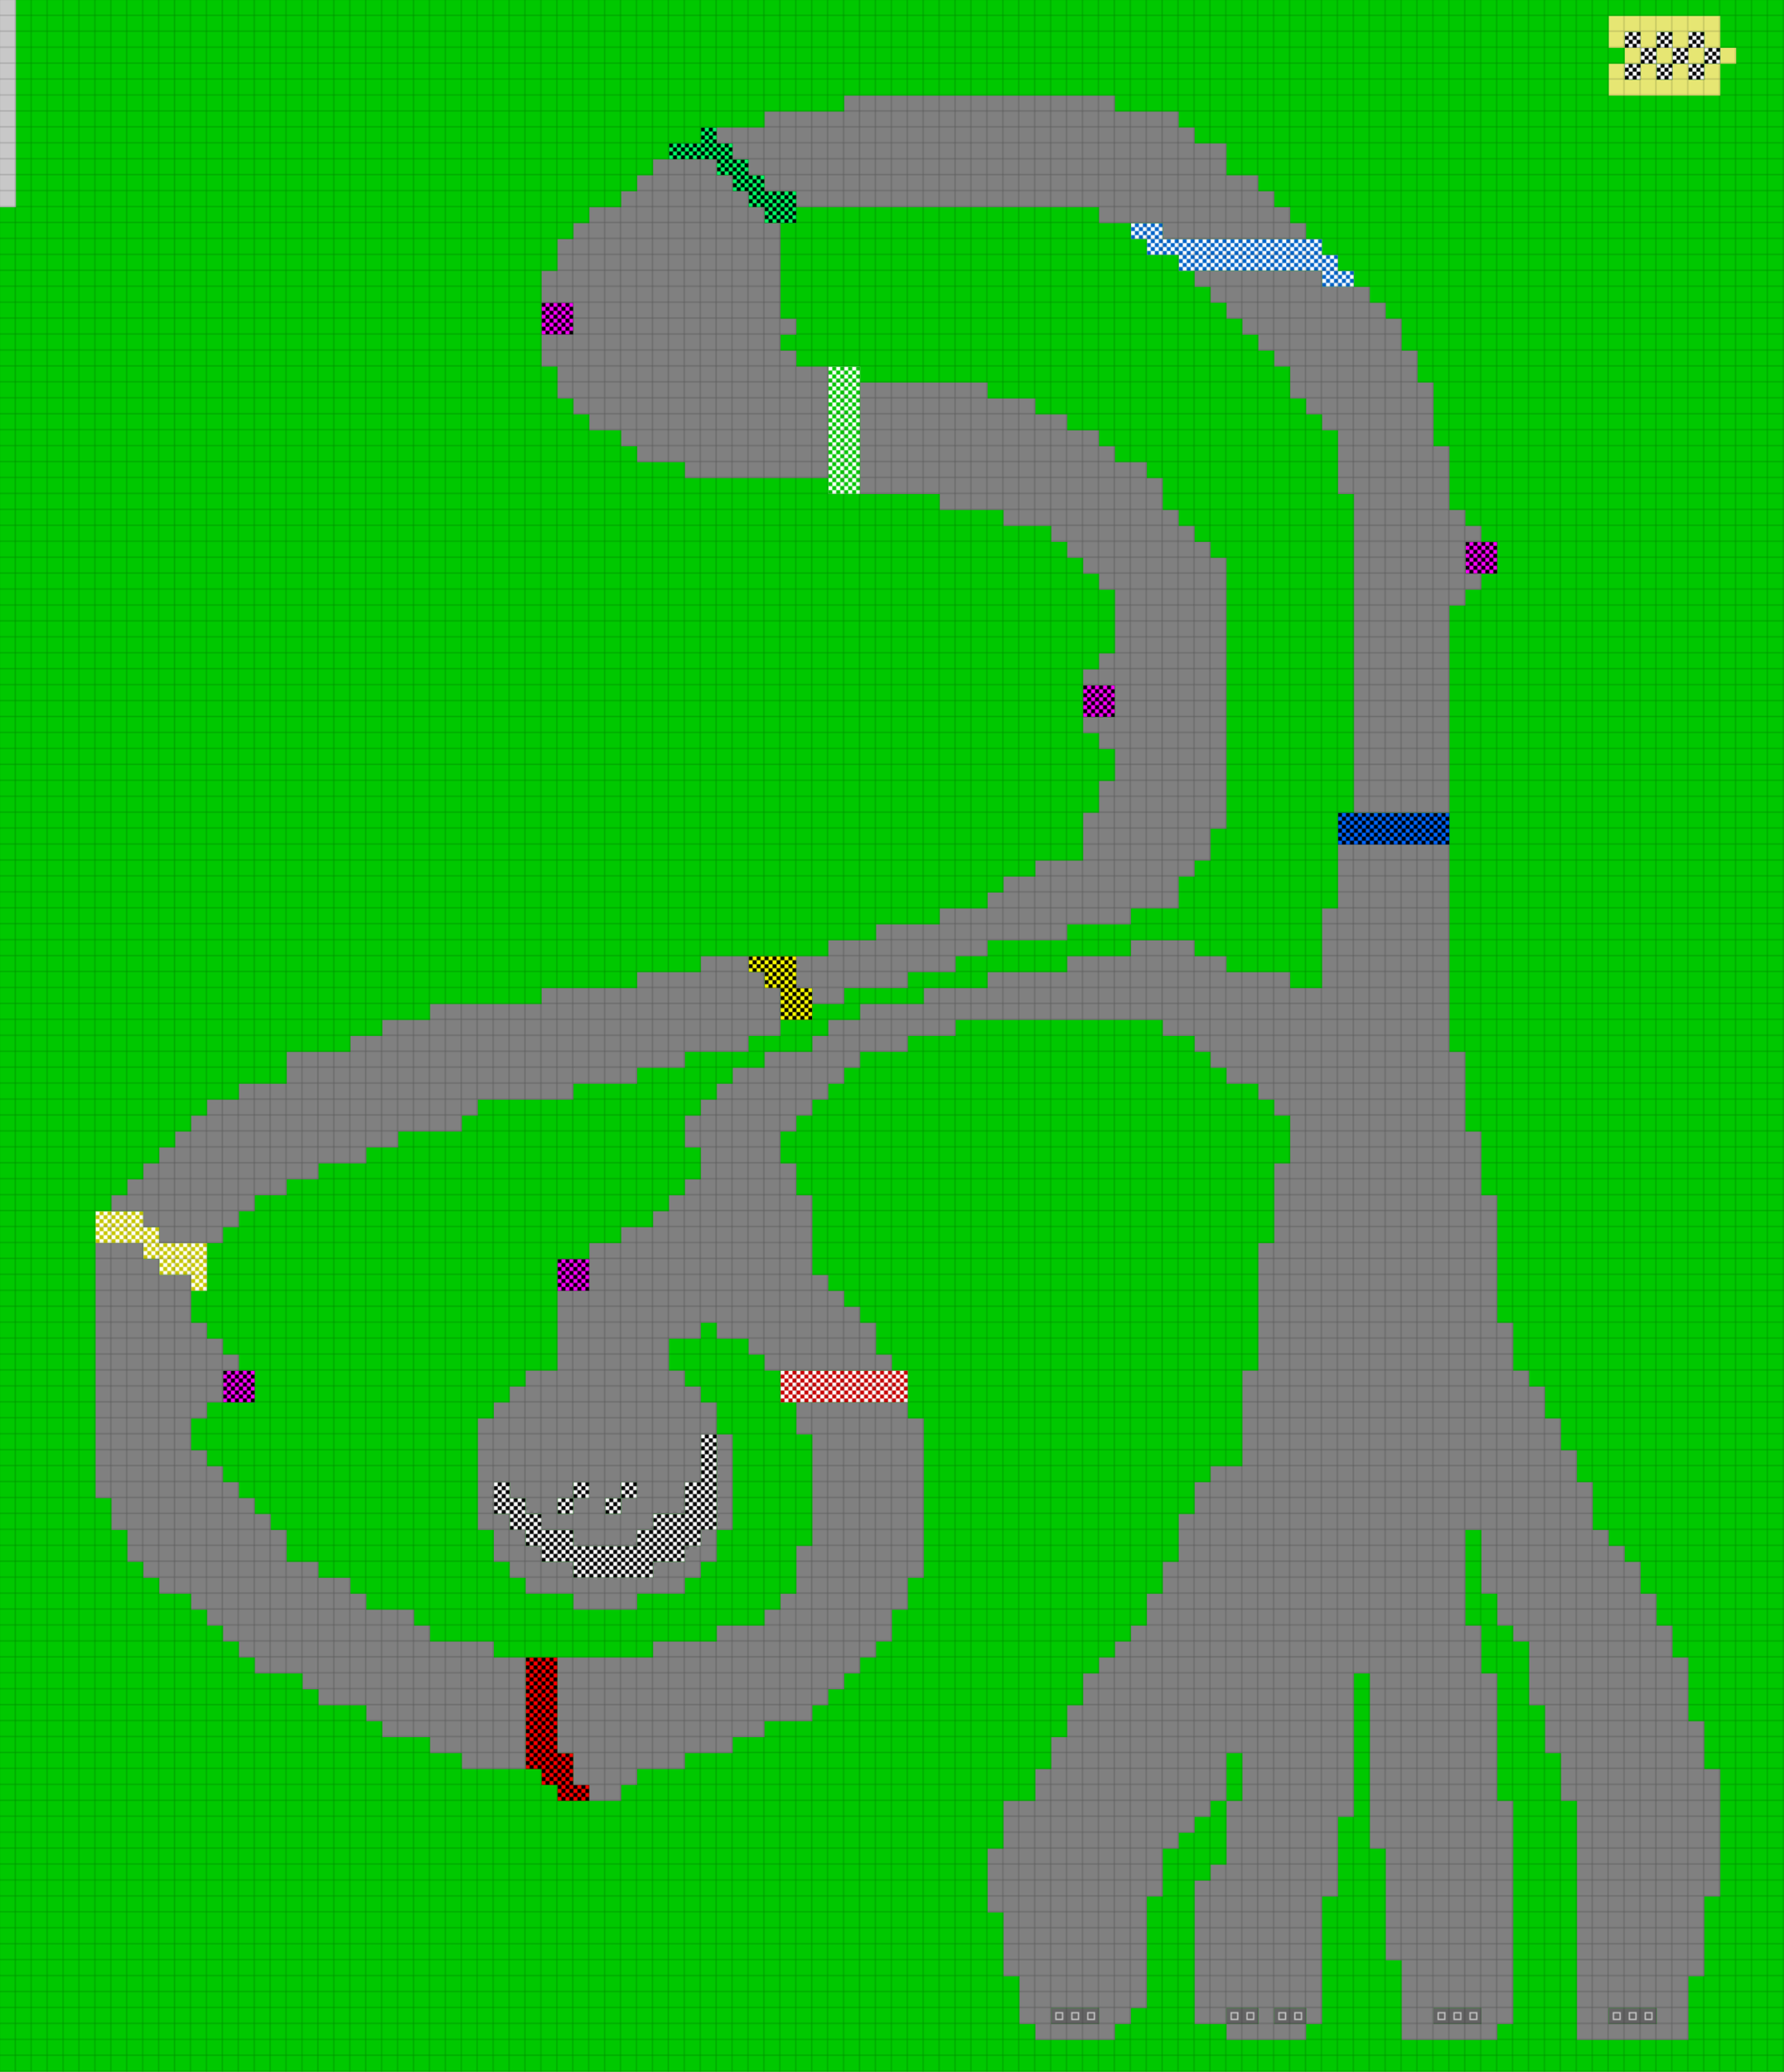 <svg height="1560" width="1344" id="mapSvgView" xmlns:xlink="http://www.w3.org/1999/xlink" version="1.1" xmlns="http://www.w3.org/2000/svg"> <defs> <style type="text/css"> .grass {fill: rgb(0, 200, 0);} .road {fill: rgb(128, 128, 128);} .start {fill: url(#startPattern)} .finish {fill: url(#finishPattern)} .mud {fill: rgb(100, 70, 0);} .sand {fill: rgb(230, 230, 115);} .water {fill: blue;} .earth {fill: brown;} .night {fill: black;} .parc {fill: rgb(200, 200, 200);} .cp1color {fill: rgb(0, 102, 255);} .cp2color {fill: rgb(0, 100, 200);} .cp3color {fill: rgb(0, 255, 102);} .cp4color {fill: rgb(0, 200, 0);} .cp5color {fill: rgb(255, 255, 0);} .cp6color {fill: rgb(200, 200, 0);} .cp7color {fill: rgb(255, 0, 0);} .cp8color {fill: rgb(200, 0, 0);} .cp9color {fill: rgb(255, 0, 255);} .cp1 {fill: url(#cp1pattern);} .cp2 {fill: url(#cp2pattern);} .cp3 {fill: url(#cp3pattern);} .cp4 {fill: url(#cp4pattern);} .cp5 {fill: url(#cp5pattern);} .cp6 {fill: url(#cp6pattern);} .cp7 {fill: url(#cp7pattern);} .cp8 {fill: url(#cp8pattern);} .cp9 {fill: url(#cp9pattern);} .primaryColor {fill: rgb(0, 255, 102);} </style> <pattern y="0" x="0" height="12" width="12" patternUnits="userSpaceOnUse" id="grid"> <line stroke-width="1" stroke="black" y2="12" x2="12" y1="0" x1="12"></line> <line stroke-width="1" stroke="black" y2="12" x2="12" y1="12" x1="0"></line> </pattern> <pattern y="0" x="0" height="12" width="12" patternUnits="userSpaceOnUse" id="finishPattern"> <rect fill="black" height="12" width="12" y="0" x="0"></rect> <path fill="white" d="M0,0L3,0L3,3L0,3L0,0M6,0L9,0L9,3L6,3L6,0M3,3L6,3L6,6L3,6L3,3M9,3L12,3L12,6L9,6L9,3"></path> <path fill="white" d="M0,6L3,6L3,9L0,9L0,6M6,6L9,6L9,9L6,9L6,6M3,9L6,9L6,12L3,12L3,9M9,9L12,9L12,12L9,12L9,9"></path> </pattern> <pattern y="0" x="0" height="12" width="12" patternUnits="userSpaceOnUse" id="startPattern"> <rect fill="rgb(100,100,100)" height="12" width="12" y="0" x="0"></rect> <rect stroke-width="1" stroke="rgb(200,200,200)" fill="none" height="5" width="5" y="3.5" x="3.5"></rect> &gt; </pattern> <pattern y="0" x="0" height="12" width="12" patternUnits="userSpaceOnUse" id="cp1pattern"> <rect class="cp1color" height="12" width="12" y="0" x="0"></rect> <path fill="black" d="M0,0L3,0L3,3L0,3L0,0M6,0L9,0L9,3L6,3L6,0M3,3L6,3L6,6L3,6L3,3M9,3L12,3L12,6L9,6L9,3"></path> <path fill="black" d="M0,6L3,6L3,9L0,9L0,6M6,6L9,6L9,9L6,9L6,6M3,9L6,9L6,12L3,12L3,9M9,9L12,9L12,12L9,12L9,9"></path> </pattern> <pattern y="0" x="0" height="12" width="12" patternUnits="userSpaceOnUse" id="cp2pattern"> <rect class="cp2color" height="12" width="12" y="0" x="0"></rect> <path fill="white" d="M0,0L3,0L3,3L0,3L0,0M6,0L9,0L9,3L6,3L6,0M3,3L6,3L6,6L3,6L3,3M9,3L12,3L12,6L9,6L9,3"></path> <path fill="white" d="M0,6L3,6L3,9L0,9L0,6M6,6L9,6L9,9L6,9L6,6M3,9L6,9L6,12L3,12L3,9M9,9L12,9L12,12L9,12L9,9"></path> </pattern> <pattern y="0" x="0" height="12" width="12" patternUnits="userSpaceOnUse" id="cp3pattern"> <rect class="cp3color" height="12" width="12" y="0" x="0"></rect> <path fill="black" d="M0,0L3,0L3,3L0,3L0,0M6,0L9,0L9,3L6,3L6,0M3,3L6,3L6,6L3,6L3,3M9,3L12,3L12,6L9,6L9,3"></path> <path fill="black" d="M0,6L3,6L3,9L0,9L0,6M6,6L9,6L9,9L6,9L6,6M3,9L6,9L6,12L3,12L3,9M9,9L12,9L12,12L9,12L9,9"></path> </pattern> <pattern y="0" x="0" height="12" width="12" patternUnits="userSpaceOnUse" id="cp4pattern"> <rect class="cp4color" height="12" width="12" y="0" x="0"></rect> <path fill="white" d="M0,0L3,0L3,3L0,3L0,0M6,0L9,0L9,3L6,3L6,0M3,3L6,3L6,6L3,6L3,3M9,3L12,3L12,6L9,6L9,3"></path> <path fill="white" d="M0,6L3,6L3,9L0,9L0,6M6,6L9,6L9,9L6,9L6,6M3,9L6,9L6,12L3,12L3,9M9,9L12,9L12,12L9,12L9,9"></path> </pattern> <pattern y="0" x="0" height="12" width="12" patternUnits="userSpaceOnUse" id="cp5pattern"> <rect class="cp5color" height="12" width="12" y="0" x="0"></rect> <path fill="black" d="M0,0L3,0L3,3L0,3L0,0M6,0L9,0L9,3L6,3L6,0M3,3L6,3L6,6L3,6L3,3M9,3L12,3L12,6L9,6L9,3"></path> <path fill="black" d="M0,6L3,6L3,9L0,9L0,6M6,6L9,6L9,9L6,9L6,6M3,9L6,9L6,12L3,12L3,9M9,9L12,9L12,12L9,12L9,9"></path> </pattern> <pattern y="0" x="0" height="12" width="12" patternUnits="userSpaceOnUse" id="cp6pattern"> <rect class="cp6color" height="12" width="12" y="0" x="0"></rect> <path fill="white" d="M0,0L3,0L3,3L0,3L0,0M6,0L9,0L9,3L6,3L6,0M3,3L6,3L6,6L3,6L3,3M9,3L12,3L12,6L9,6L9,3"></path> <path fill="white" d="M0,6L3,6L3,9L0,9L0,6M6,6L9,6L9,9L6,9L6,6M3,9L6,9L6,12L3,12L3,9M9,9L12,9L12,12L9,12L9,9"></path> </pattern> <pattern y="0" x="0" height="12" width="12" patternUnits="userSpaceOnUse" id="cp7pattern"> <rect class="cp7color" height="12" width="12" y="0" x="0"></rect> <path fill="black" d="M0,0L3,0L3,3L0,3L0,0M6,0L9,0L9,3L6,3L6,0M3,3L6,3L6,6L3,6L3,3M9,3L12,3L12,6L9,6L9,3"></path> <path fill="black" d="M0,6L3,6L3,9L0,9L0,6M6,6L9,6L9,9L6,9L6,6M3,9L6,9L6,12L3,12L3,9M9,9L12,9L12,12L9,12L9,9"></path> </pattern> <pattern y="0" x="0" height="12" width="12" patternUnits="userSpaceOnUse" id="cp8pattern"> <rect class="cp8color" height="12" width="12" y="0" x="0"></rect> <path fill="white" d="M0,0L3,0L3,3L0,3L0,0M6,0L9,0L9,3L6,3L6,0M3,3L6,3L6,6L3,6L3,3M9,3L12,3L12,6L9,6L9,3"></path> <path fill="white" d="M0,6L3,6L3,9L0,9L0,6M6,6L9,6L9,9L6,9L6,6M3,9L6,9L6,12L3,12L3,9M9,9L12,9L12,12L9,12L9,9"></path> </pattern> <pattern y="0" x="0" height="12" width="12" patternUnits="userSpaceOnUse" id="cp9pattern"> <rect class="cp9color" height="12" width="12" y="0" x="0"></rect> <path fill="black" d="M0,0L3,0L3,3L0,3L0,0M6,0L9,0L9,3L6,3L6,0M3,3L6,3L6,6L3,6L3,3M9,3L12,3L12,6L9,6L9,3"></path> <path fill="black" d="M0,6L3,6L3,9L0,9L0,6M6,6L9,6L9,9L6,9L6,6M3,9L6,9L6,12L3,12L3,9M9,9L12,9L12,12L9,12L9,9"></path> </pattern> </defs> <rect height="100%" width="100%" y="0" x="0" class="grass" id="mainfill"></rect> <g id="paths"><path class="cp1" d="M1008,612L1008,612L1092,612L1092,636L1008,636Z"></path><path class="cp2" d="M852,168L852,168L876,168L876,180L996,180L996,192L1008,192L1008,204L1020,204L1020,216L996,216L996,204L888,204L888,192L864,192L864,180L852,180Z"></path><path class="cp3" d="M528,96L528,96L540,96L540,108L552,108L552,120L564,120L564,132L576,132L576,144L600,144L600,168L576,168L576,156L564,156L564,144L552,144L552,132L540,132L540,120L504,120L504,108L528,108Z"></path><path class="cp4" d="M624,276L624,276L648,276L648,372L624,372Z"></path><path class="cp5" d="M564,720L564,720L600,720L600,744L612,744L612,768L588,768L588,744L576,744L576,732L564,732Z"></path><path class="cp6" d="M72,912L72,912L108,912L108,924L120,924L120,936L156,936L156,972L144,972L144,960L120,960L120,948L108,948L108,936L72,936Z"></path><path class="cp7" d="M396,1248L396,1248L420,1248L420,1320L432,1320L432,1344L444,1344L444,1356L420,1356L420,1344L408,1344L408,1332L396,1332Z"></path><path class="cp8" d="M588,1032L588,1032L684,1032L684,1056L588,1056Z"></path><path class="cp9" d="M408,228L408,228L432,228L432,252L408,252L408,228M1104,408L1104,408L1128,408L1128,432L1104,432L1104,408M816,516L816,516L840,516L840,540L816,540L816,516M420,948L420,948L444,948L444,972L420,972L420,948M168,1032L168,1032L192,1032L192,1056L168,1056Z"></path><path class="parc" d="M0,0L0,0L12,0L12,156L0,156Z"></path><path class="sand" d="M1212,12L1212,12L1296,12L1296,36L1284,36L1284,24L1272,24L1272,36L1260,36L1260,24L1248,24L1248,36L1236,36L1236,24L1224,24L1224,36L1212,36L1212,12M1224,36L1224,36L1236,36L1236,48L1224,48L1224,36M1248,36L1248,36L1260,36L1260,48L1248,48L1248,36M1272,36L1272,36L1284,36L1284,48L1272,48L1272,36M1296,36L1296,36L1308,36L1308,48L1296,48L1296,36M1236,48L1236,48L1248,48L1248,60L1260,60L1260,48L1272,48L1272,60L1284,60L1284,48L1296,48L1296,72L1212,72L1212,48L1224,48L1224,60L1236,60Z"></path><path class="finish" d="M1224,24L1224,24L1236,24L1236,36L1224,36L1224,24M1236,36L1236,36L1248,36L1248,24L1260,24L1260,36L1248,36L1248,48L1236,48L1236,36M1260,36L1260,36L1272,36L1272,24L1284,24L1284,36L1272,36L1272,48L1260,48L1260,36M1284,36L1284,36L1296,36L1296,48L1284,48L1284,36M1248,48L1248,48L1260,48L1260,60L1248,60L1248,48M1236,48L1236,48L1236,60L1224,60L1224,48L1236,48M1272,48L1272,48L1284,48L1284,60L1272,60L1272,48M528,1080L528,1080L540,1080L540,1152L528,1152L528,1164L516,1164L516,1176L492,1176L492,1188L432,1188L432,1176L408,1176L408,1164L396,1164L396,1152L384,1152L384,1140L372,1140L372,1116L384,1116L384,1128L396,1128L396,1140L408,1140L408,1152L432,1152L432,1164L480,1164L480,1152L492,1152L492,1140L516,1140L516,1116L528,1116L528,1080M432,1116L432,1116L444,1116L444,1128L432,1128L432,1116M432,1128L432,1128L432,1140L420,1140L420,1128L432,1128M468,1116L468,1116L480,1116L480,1128L468,1128L468,1116M468,1128L468,1128L468,1140L456,1140L456,1128Z"></path><path class="road" d="M636,72L636,72L840,72L840,84L888,84L888,96L900,96L900,108L924,108L924,132L948,132L948,144L960,144L960,156L972,156L972,168L984,168L984,180L876,180L876,168L828,168L828,156L600,156L600,144L576,144L576,132L564,132L564,120L552,120L552,108L540,108L540,96L576,96L576,84L636,84L636,72M492,120L492,120L540,120L540,132L552,132L552,144L564,144L564,156L576,156L576,168L588,168L588,240L600,240L600,252L588,252L588,264L600,264L600,276L624,276L624,360L516,360L516,348L480,348L480,336L468,336L468,324L444,324L444,312L432,312L432,300L420,300L420,276L408,276L408,252L432,252L432,228L408,228L408,204L420,204L420,180L432,180L432,168L444,168L444,156L468,156L468,144L480,144L480,132L492,132L492,120M900,204L900,204L996,204L996,216L1032,216L1032,228L1044,228L1044,240L1056,240L1056,264L1068,264L1068,288L1080,288L1080,336L1092,336L1092,384L1104,384L1104,396L1116,396L1116,408L1104,408L1104,432L1116,432L1116,444L1104,444L1104,456L1092,456L1092,612L1020,612L1020,372L1008,372L1008,324L996,324L996,312L984,312L984,300L972,300L972,276L960,276L960,264L948,264L948,252L936,252L936,240L924,240L924,228L912,228L912,216L900,216L900,204M648,288L648,288L744,288L744,300L780,300L780,312L804,312L804,324L828,324L828,336L840,336L840,348L864,348L864,360L876,360L876,384L888,384L888,396L900,396L900,408L912,408L912,420L924,420L924,624L912,624L912,648L900,648L900,660L888,660L888,684L852,684L852,696L804,696L804,708L744,708L744,720L720,720L720,732L684,732L684,744L636,744L636,756L612,756L612,744L600,744L600,720L624,720L624,708L660,708L660,696L708,696L708,684L744,684L744,672L756,672L756,660L780,660L780,648L816,648L816,612L828,612L828,588L840,588L840,564L828,564L828,552L816,552L816,540L840,540L840,516L816,516L816,504L828,504L828,492L840,492L840,444L828,444L828,432L816,432L816,420L804,420L804,408L792,408L792,396L756,396L756,384L708,384L708,372L648,372L648,288M1008,636L1008,636L1092,636L1092,792L1104,792L1104,852L1116,852L1116,900L1128,900L1128,996L1140,996L1140,1032L1152,1032L1152,1044L1164,1044L1164,1068L1176,1068L1176,1092L1188,1092L1188,1116L1200,1116L1200,1152L1212,1152L1212,1164L1224,1164L1224,1176L1236,1176L1236,1200L1248,1200L1248,1224L1260,1224L1260,1248L1272,1248L1272,1296L1284,1296L1284,1332L1296,1332L1296,1428L1284,1428L1284,1488L1272,1488L1272,1536L1188,1536L1188,1356L1176,1356L1176,1320L1164,1320L1164,1284L1152,1284L1152,1236L1140,1236L1140,1224L1128,1224L1128,1200L1116,1200L1116,1152L1104,1152L1104,1224L1116,1224L1116,1260L1128,1260L1128,1356L1140,1356L1140,1524L1128,1524L1128,1536L1056,1536L1056,1476L1044,1476L1044,1392L1032,1392L1032,1260L1020,1260L1020,1368L1008,1368L1008,1428L996,1428L996,1524L984,1524L984,1512L960,1512L960,1524L984,1524L984,1536L924,1536L924,1524L900,1524L900,1416L912,1416L912,1404L924,1404L924,1356L912,1356L912,1368L900,1368L900,1380L888,1380L888,1392L876,1392L876,1428L864,1428L864,1512L852,1512L852,1524L840,1524L840,1536L780,1536L780,1524L768,1524L768,1488L756,1488L756,1440L744,1440L744,1392L756,1392L756,1356L780,1356L780,1332L792,1332L792,1308L804,1308L804,1284L816,1284L816,1260L828,1260L828,1248L840,1248L840,1236L852,1236L852,1224L864,1224L864,1200L876,1200L876,1176L888,1176L888,1140L900,1140L900,1116L912,1116L912,1104L936,1104L936,1032L948,1032L948,936L960,936L960,876L972,876L972,840L960,840L960,828L948,828L948,816L924,816L924,804L912,804L912,792L900,792L900,780L876,780L876,768L720,768L720,780L684,780L684,792L648,792L648,804L636,804L636,816L624,816L624,828L612,828L612,840L600,840L600,852L588,852L588,876L600,876L600,900L612,900L612,960L624,960L624,972L636,972L636,984L648,984L648,996L660,996L660,1020L672,1020L672,1032L576,1032L576,1020L564,1020L564,1008L540,1008L540,996L528,996L528,1008L504,1008L504,1032L516,1032L516,1044L528,1044L528,1056L540,1056L540,1080L528,1080L528,1116L516,1116L516,1140L492,1140L492,1152L480,1152L480,1164L432,1164L432,1152L408,1152L408,1140L396,1140L396,1128L384,1128L384,1116L372,1116L372,1140L384,1140L384,1152L396,1152L396,1164L408,1164L408,1176L432,1176L432,1188L492,1188L492,1176L516,1176L516,1164L528,1164L528,1152L540,1152L540,1080L552,1080L552,1152L540,1152L540,1176L528,1176L528,1188L516,1188L516,1200L480,1200L480,1212L432,1212L432,1200L396,1200L396,1188L384,1188L384,1176L372,1176L372,1152L360,1152L360,1068L372,1068L372,1056L384,1056L384,1044L396,1044L396,1032L420,1032L420,972L444,972L444,936L468,936L468,924L492,924L492,912L504,912L504,900L516,900L516,888L528,888L528,864L516,864L516,840L528,840L528,828L540,828L540,816L552,816L552,804L576,804L576,792L612,792L612,780L624,780L624,768L648,768L648,756L696,756L696,744L744,744L744,732L804,732L804,720L852,720L852,708L900,708L900,720L924,720L924,732L972,732L972,744L996,744L996,684L1008,684L1008,636M528,720L528,720L564,720L564,732L576,732L576,744L588,744L588,780L564,780L564,792L516,792L516,804L480,804L480,816L432,816L432,828L360,828L360,840L348,840L348,852L300,852L300,864L276,864L276,876L240,876L240,888L216,888L216,900L192,900L192,912L180,912L180,924L168,924L168,936L120,936L120,924L108,924L108,912L84,912L84,900L96,900L96,888L108,888L108,876L120,876L120,864L132,864L132,852L144,852L144,840L156,840L156,828L180,828L180,816L216,816L216,792L264,792L264,780L288,780L288,768L324,768L324,756L408,756L408,744L480,744L480,732L528,732L528,720M72,936L72,936L108,936L108,948L120,948L120,960L144,960L144,996L156,996L156,1008L168,1008L168,1020L180,1020L180,1032L168,1032L168,1056L156,1056L156,1068L144,1068L144,1092L156,1092L156,1104L168,1104L168,1116L180,1116L180,1128L192,1128L192,1140L204,1140L204,1152L216,1152L216,1176L240,1176L240,1188L264,1188L264,1200L276,1200L276,1212L312,1212L312,1224L324,1224L324,1236L372,1236L372,1248L396,1248L396,1332L348,1332L348,1320L324,1320L324,1308L288,1308L288,1296L276,1296L276,1284L240,1284L240,1272L228,1272L228,1260L192,1260L192,1248L180,1248L180,1236L168,1236L168,1224L156,1224L156,1212L144,1212L144,1200L120,1200L120,1188L108,1188L108,1176L96,1176L96,1152L84,1152L84,1128L72,1128L72,936M600,1056L600,1056L684,1056L684,1068L696,1068L696,1188L684,1188L684,1212L672,1212L672,1236L660,1236L660,1248L648,1248L648,1260L636,1260L636,1272L624,1272L624,1284L612,1284L612,1296L576,1296L576,1308L552,1308L552,1320L516,1320L516,1332L480,1332L480,1344L468,1344L468,1356L444,1356L444,1344L432,1344L432,1320L420,1320L420,1248L492,1248L492,1236L540,1236L540,1224L576,1224L576,1212L588,1212L588,1200L600,1200L600,1164L612,1164L612,1080L600,1080L600,1056M444,1116L444,1116L432,1116L432,1128L420,1128L420,1140L432,1140L432,1128L444,1128L444,1116M480,1116L480,1116L468,1116L468,1128L456,1128L456,1140L468,1140L468,1128L480,1128L480,1116M936,1320L936,1320L924,1320L924,1356L936,1356L936,1320M804,1512L804,1512L792,1512L792,1524L828,1524L828,1512L804,1512M936,1512L936,1512L924,1512L924,1524L948,1524L948,1512L936,1512M1092,1512L1092,1512L1080,1512L1080,1524L1116,1524L1116,1512L1092,1512M1224,1512L1224,1512L1212,1512L1212,1524L1248,1524L1248,1512Z"></path><path class="start" d="M792,1512L792,1512L828,1512L828,1524L792,1524L792,1512M924,1512L924,1512L948,1512L948,1524L924,1524L924,1512M960,1512L960,1512L984,1512L984,1524L960,1524L960,1512M1080,1512L1080,1512L1116,1512L1116,1524L1080,1524L1080,1512M1212,1512L1212,1512L1248,1512L1248,1524L1212,1524Z"></path></g> <rect opacity=".3" fill="url(#grid)" height="100%" width="100%" y="0" x="0"></rect></svg>
